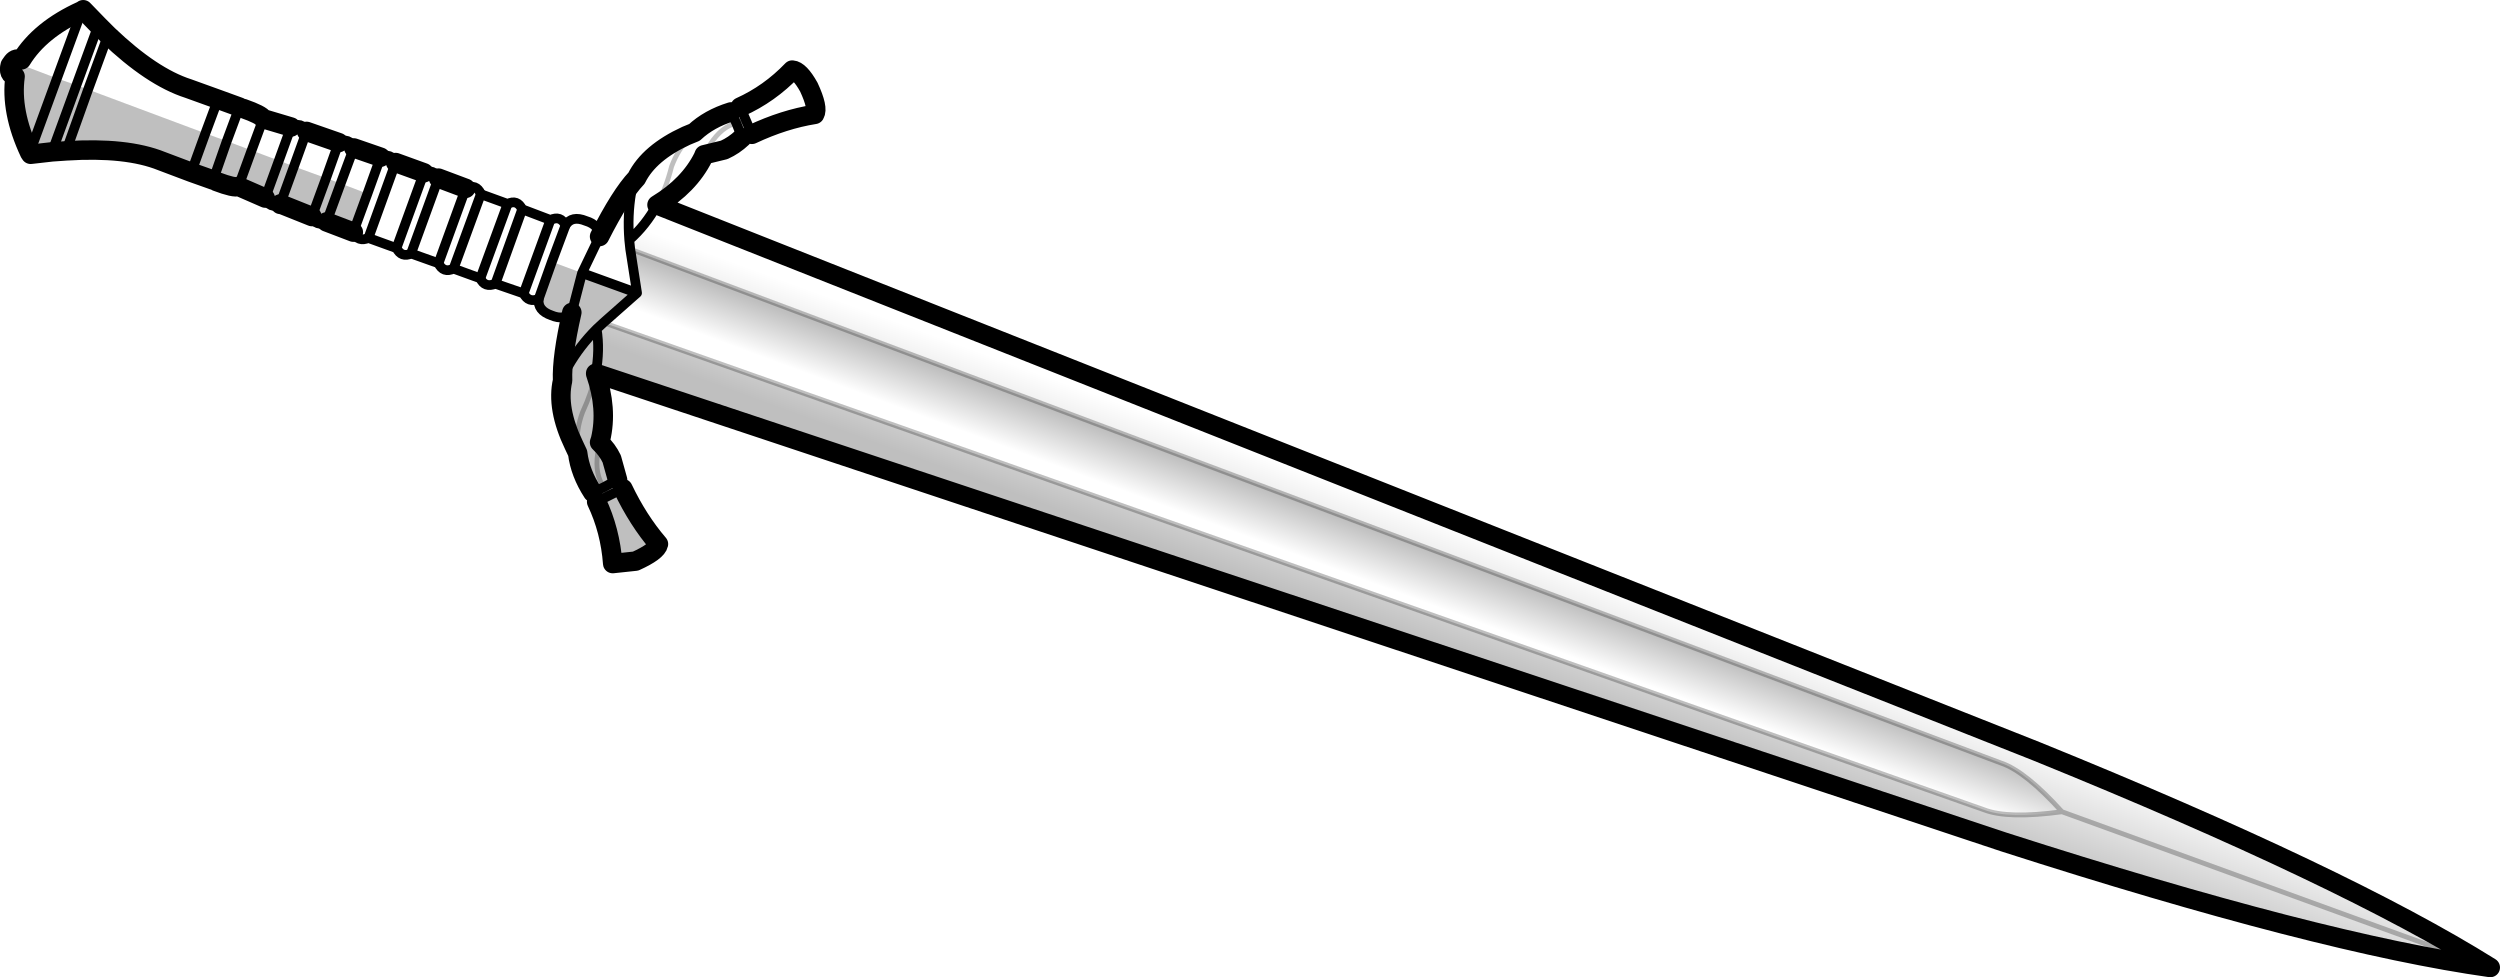 <?xml version="1.0" encoding="UTF-8" standalone="no"?>
<svg xmlns:xlink="http://www.w3.org/1999/xlink" height="100.4px" width="256.85px" xmlns="http://www.w3.org/2000/svg">
  <g transform="matrix(1.0, 0.0, 0.0, 1.0, -111.2, -265.6)">
    <path d="M172.4 303.95 L172.4 304.0 Q173.65 307.6 172.9 310.75 L172.8 311.05 Q173.6 311.8 174.05 312.75 L174.65 314.9 173.25 315.65 Q172.3 314.4 172.6 312.2 L172.8 311.05 172.6 312.2 Q172.3 314.4 173.25 315.65 L172.1 316.2 Q170.8 314.2 170.55 312.15 L170.15 311.3 Q168.35 307.55 169.0 304.7 168.9 302.3 169.95 297.7 169.15 298.55 167.85 298.0 166.4 297.5 166.55 296.3 L167.9 292.5 171.0 293.65 176.65 295.7 173.2 298.75 172.5 299.4 Q172.85 301.6 172.4 303.95 M175.2 315.8 Q176.75 319.05 178.85 321.5 178.7 322.25 176.5 323.25 L174.15 323.5 Q173.9 320.1 172.5 317.15 L175.2 315.8 M147.5 289.45 L144.75 288.4 144.75 288.45 Q143.7 288.9 143.2 287.9 L143.25 287.85 140.0 286.55 140.0 286.6 Q138.9 287.1 138.45 285.95 L135.7 284.75 Q135.3 284.95 133.45 284.25 L133.1 284.1 130.85 283.3 127.8 282.15 Q124.2 280.7 118.0 281.1 L116.55 281.2 114.35 281.45 114.25 281.3 Q112.25 277.05 112.75 273.45 L112.9 272.5 113.1 272.15 117.05 273.65 119.05 274.35 120.25 274.8 118.0 281.1 120.25 274.8 132.3 279.3 134.5 280.1 133.1 284.1 134.5 280.1 137.05 281.05 139.85 282.1 141.4 282.7 140.0 286.55 141.4 282.7 144.7 283.9 146.2 284.45 148.95 285.5 147.5 289.45 M116.55 281.2 L119.05 274.35 116.55 281.2 M117.05 273.65 L114.25 281.3 117.05 273.65 M130.85 283.3 L132.3 279.3 130.85 283.3 M138.45 285.95 L139.85 282.1 138.45 285.95 M135.7 284.75 L137.05 281.05 135.7 284.75 M144.75 288.4 L146.2 284.45 144.75 288.4 M144.7 283.9 L143.25 287.85 144.7 283.9 M169.95 297.7 L171.0 293.65 169.95 297.7 M169.0 304.7 Q169.2 303.95 169.55 303.25 170.75 301.15 172.5 299.4 170.75 301.15 169.55 303.25 169.2 303.95 169.0 304.7 M170.55 312.15 L170.5 311.45 Q170.4 309.7 171.05 307.95 172.0 305.9 172.4 304.0 172.0 305.9 171.05 307.95 170.4 309.7 170.5 311.45 L170.55 312.15" fill="#000000" fill-opacity="0.251" fill-rule="evenodd" stroke="none"/>
    <path d="M178.7 286.65 L320.45 342.8 Q352.1 355.65 367.05 365.0 349.55 362.55 317.05 352.1 L172.4 303.95 Q172.85 301.6 172.5 299.4 L173.2 298.75 315.05 348.8 Q317.5 349.75 323.05 349.0 319.3 344.85 316.8 344.0 L175.95 291.2 175.85 290.25 Q177.55 288.75 178.7 286.65 M367.05 365.0 L323.05 349.0 367.05 365.0" fill="url(#gradient0)" fill-rule="evenodd" stroke="none"/>
    <path d="M176.65 295.7 L175.95 291.2 316.8 344.0 Q319.3 344.85 323.05 349.0 317.5 349.75 315.05 348.8 L173.2 298.75 176.65 295.7" fill="url(#gradient1)" fill-rule="evenodd" stroke="none"/>
    <path d="M119.75 266.6 L121.3 268.2 122.3 269.2 Q126.8 273.5 130.55 274.7 L133.6 275.8 135.8 276.6 M136.2 276.75 Q138.05 277.4 138.25 277.8 L141.1 278.65 M142.7 279.1 L146.0 280.25 M147.55 280.8 L150.3 281.75 M151.85 282.3 L154.75 283.35 M156.25 283.9 L159.05 284.95 M172.8 289.9 Q174.95 285.65 176.6 283.9 177.9 281.3 181.7 279.55 L182.55 279.2 Q184.05 277.8 186.3 277.1 M187.25 276.6 Q190.25 275.25 192.6 272.8 193.35 272.85 194.3 274.55 195.3 276.7 194.9 277.35 191.75 277.85 188.45 279.4 M187.45 279.75 Q186.6 280.55 185.6 281.0 L183.55 281.5 183.45 281.75 Q182.0 284.65 178.7 286.65 L320.45 342.8 Q352.1 355.65 367.05 365.0 349.55 362.55 317.05 352.1 L172.4 303.95 M172.4 304.0 Q173.65 307.6 172.9 310.75 L172.8 311.05 Q173.6 311.8 174.05 312.75 L174.65 314.9 M175.2 315.8 Q176.75 319.05 178.85 321.5 178.7 322.25 176.5 323.25 L174.15 323.5 Q173.9 320.1 172.5 317.15 M172.1 316.2 Q170.8 314.2 170.55 312.15 L170.15 311.3 Q168.35 307.55 169.0 304.7 168.9 302.3 169.95 297.7 M147.5 289.45 L144.75 288.4 M143.25 287.85 L140.0 286.55 140.0 286.6 M138.45 285.95 L135.7 284.75 Q135.3 284.95 133.45 284.25 M133.1 284.1 L130.85 283.3 127.8 282.15 Q124.2 280.7 118.0 281.1 L116.55 281.2 114.35 281.45 M114.25 281.3 Q112.25 277.05 112.75 273.45 112.0 273.25 112.25 272.3 L112.5 271.95 Q112.85 271.5 113.4 271.75 115.3 268.65 119.6 266.7" fill="none" stroke="#000000" stroke-linecap="round" stroke-linejoin="round" stroke-width="2.0"/>
    <path d="M135.8 276.6 L136.2 276.75 M146.0 280.25 L146.0 280.2 M147.55 280.75 L147.55 280.8 146.2 284.45 144.75 288.4 144.75 288.45 M159.05 284.95 L159.1 284.95 M160.6 285.5 L160.6 285.55 157.8 293.2 M172.4 303.95 L172.4 304.0 M147.5 289.5 L147.5 289.45 148.95 285.5 150.3 281.75 M143.2 287.9 L143.25 287.85 144.7 283.9 146.0 280.25 M133.45 284.25 L133.1 284.1 134.5 280.1 135.8 276.6 M114.35 281.45 L114.25 281.3 117.05 273.65 119.6 266.7 Q119.65 266.6 119.75 266.6 M113.1 272.15 L113.4 271.75 M119.05 274.35 L116.55 281.2 M119.05 274.35 L121.3 268.2 M113.1 272.15 L112.9 272.5 112.75 273.45 M118.0 281.1 L120.25 274.8 122.3 269.2 M132.3 279.3 L130.85 283.3 M139.85 282.1 L138.45 285.95 M141.1 278.65 L139.85 282.1 M137.05 281.05 L135.7 284.75 M133.6 275.8 L132.3 279.3 M137.05 281.05 L138.25 277.8 M140.0 286.55 L141.4 282.7 142.7 279.1 M151.95 291.1 L151.95 291.05 154.75 283.35 M156.25 283.9 L153.45 291.6 153.45 291.65 M156.25 292.65 L159.05 284.95 M151.85 282.3 L149.05 290.05 M167.9 292.5 L166.55 296.3 M169.3 288.75 L167.9 292.5 M165.0 295.75 L167.75 288.2 M164.85 287.1 L162.1 294.75 M175.95 291.2 L175.85 290.25 Q175.65 287.75 176.05 285.4 176.25 284.6 176.6 283.9 M176.65 295.7 L175.95 291.2 M178.7 286.65 Q177.55 288.75 175.85 290.25 M171.0 293.65 L176.65 295.7 173.2 298.75 172.5 299.4 Q170.75 301.15 169.55 303.25 169.2 303.95 169.0 304.7 M172.8 289.9 L171.0 293.65 169.95 297.7 M186.3 277.1 L186.85 278.25 187.45 279.75 M188.45 279.4 L187.25 276.6 M172.4 303.95 Q172.85 301.6 172.5 299.4 M173.25 315.65 L174.65 314.9 M172.5 317.15 L175.2 315.8 M173.25 315.65 L172.1 316.2 M160.55 294.2 L163.35 286.55" fill="none" stroke="#000000" stroke-linecap="round" stroke-linejoin="round" stroke-width="1.0"/>
    <path d="M141.1 278.65 Q142.2 278.05 142.7 279.1 M146.0 280.2 Q147.05 279.7 147.55 280.75 M150.3 281.75 Q151.35 281.25 151.85 282.3 M154.75 283.35 Q155.75 282.9 156.25 283.9 M159.1 284.95 Q160.1 284.45 160.6 285.5 M160.6 285.55 L163.35 286.55 Q164.35 286.05 164.85 287.1 L167.75 288.2 Q168.8 287.7 169.3 288.75 169.95 287.7 171.4 288.3 172.75 288.7 172.8 289.9 M186.3 277.1 Q186.5 276.3 187.25 276.6 M188.45 279.4 Q188.2 279.95 187.45 279.75 M174.65 314.9 Q175.35 315.2 175.2 315.8 M172.5 317.15 Q171.75 316.9 172.1 316.2 M169.95 297.7 Q169.15 298.55 167.85 298.0 166.4 297.5 166.55 296.3 165.5 296.75 165.0 295.75 L162.1 294.75 Q161.0 295.2 160.55 294.2 L157.8 293.2 Q156.75 293.7 156.25 292.65 L153.45 291.65 Q152.45 292.1 151.95 291.1 L149.05 290.05 Q148.0 290.5 147.5 289.5 M144.75 288.45 Q143.7 288.9 143.2 287.9 M140.0 286.6 Q138.9 287.1 138.45 285.95" fill="none" stroke="#000000" stroke-linecap="round" stroke-linejoin="round" stroke-width="1.0"/>
    <path d="M178.7 286.65 Q179.65 284.9 180.2 282.7 180.85 280.95 182.05 279.7 L182.55 279.2 M175.95 291.2 L316.8 344.0 Q319.3 344.85 323.05 349.0 L367.05 365.0 M173.2 298.75 L315.05 348.8 Q317.5 349.75 323.05 349.0 M186.85 278.25 Q185.35 278.6 184.15 280.45 L183.55 281.5 M172.4 304.0 Q172.0 305.9 171.05 307.95 170.4 309.7 170.5 311.45 L170.55 312.15 M172.8 311.05 L172.6 312.2 Q172.3 314.4 173.25 315.65" fill="none" stroke="#000000" stroke-linecap="round" stroke-linejoin="round" stroke-opacity="0.251" stroke-width="0.5"/>
  </g>
  <defs>
    <linearGradient gradientTransform="matrix(-0.003, 0.007, -0.115, -0.042, 267.85, 328.85)" gradientUnits="userSpaceOnUse" id="gradient0" spreadMethod="pad" x1="-819.2" x2="819.2">
      <stop offset="0.0" stop-color="#000000" stop-opacity="0.0"/>
      <stop offset="1.0" stop-color="#000000" stop-opacity="0.251"/>
    </linearGradient>
    <linearGradient gradientTransform="matrix(0.001, -0.003, 0.089, 0.033, 246.4, 320.6)" gradientUnits="userSpaceOnUse" id="gradient1" spreadMethod="pad" x1="-819.2" x2="819.2">
      <stop offset="0.0" stop-color="#000000" stop-opacity="0.0"/>
      <stop offset="1.0" stop-color="#000000" stop-opacity="0.251"/>
    </linearGradient>
  </defs>
</svg>
